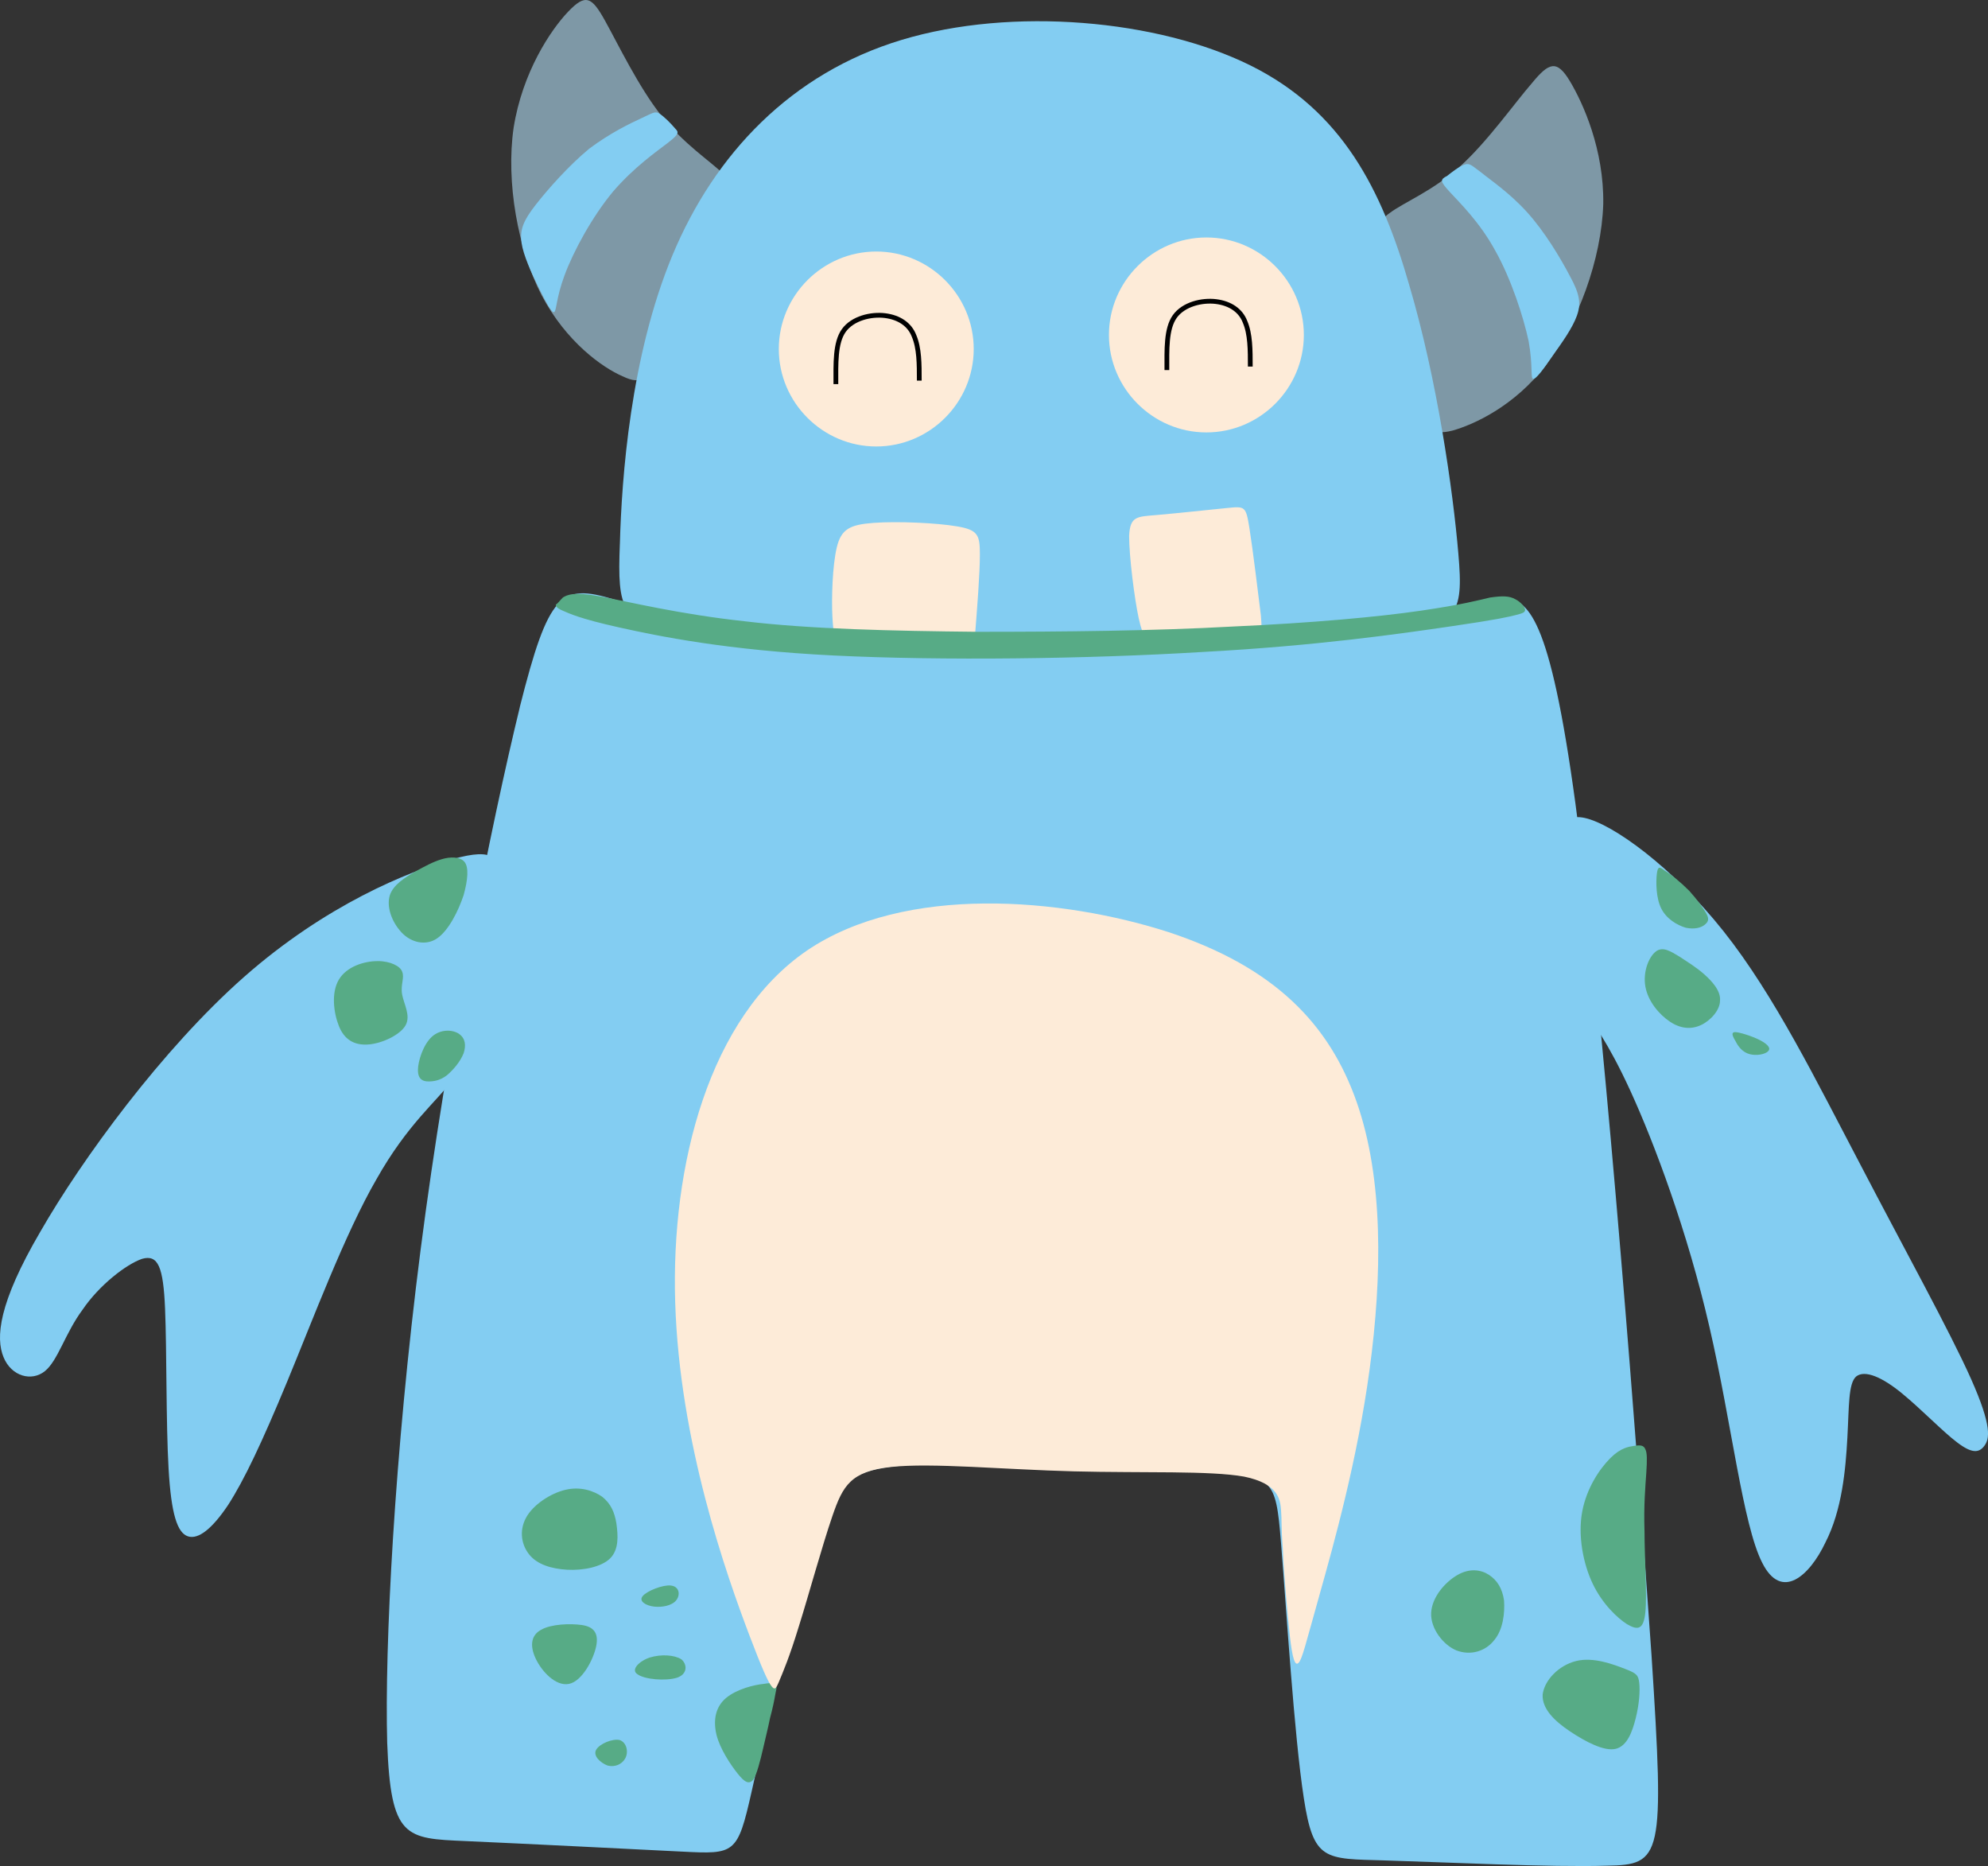 <?xml version="1.0" encoding="UTF-8"?>
<svg id="Layer_2" data-name="Layer 2" xmlns="http://www.w3.org/2000/svg" viewBox="0 0 957.95 898.95">
  <rect x="0" y="0" width="957.95" height="898.95" fill="#333333" stroke="none"/>
  <defs>
    <style>
      .cls-1, .cls-2 {
        fill: none;
      }

      .cls-1, .cls-3, .cls-4, .cls-5, .cls-6 {
        stroke-width: 0px;
      }

      .cls-2 {
        stroke: #010101;
        stroke-miterlimit: 2.61;
        stroke-width: 2.3px;
      }

      .cls-3 {
        fill: #57ab86;
      }

      .cls-3, .cls-4, .cls-5, .cls-6 {
        fill-rule: evenodd;
      }

      .cls-4 {
        fill: #fdebd8;
      }

      .cls-5 {
        fill: #7e98a6;
      }

      .cls-6 {
        fill: #83cdf2;
      }
    </style>
  </defs>
  <g id="Layer_1-2" data-name="Layer 1">
    <g id="Layer_1-3" data-name="Layer 1">
      <path class="cls-5" d="m669.74,102.55c6.77-5.08,20.73-10.58,33.85-22.42,13.12-11.85,26.23-30.46,34.69-40.19,8.04-9.73,11.85-11.42,18.19-.85,6.35,10.58,16.5,33,16.08,59.23-.85,26.65-12.27,57.54-27.5,77.42-15.23,19.88-34.69,28.77-45.27,31.73-10.58,2.54-11.85-.85-16.5-16.92-4.65-16.08-11.85-44.85-16.08-61.77-3.81-16.92-4.23-21.58,2.54-26.23Z"/>
      <path class="cls-6" d="m698.51,92.39c4.65,5.08,14.38,14.38,22,28.35,7.62,13.54,13.54,31.73,16.08,43.58,2.12,11.85.85,17.77,2.12,18.19,1.27.42,5.08-4.65,9.31-11,4.65-6.35,9.73-13.54,11.85-19.46,2.12-5.92,1.27-10.58-3.38-19.04-4.65-8.88-12.27-21.58-20.73-30.88-8.46-9.31-17.35-15.23-22-19.04-4.65-3.38-5.5-4.65-8.04-3.81-2.54.85-6.35,3.81-8.46,5.5-3.38,1.69-3.38,2.54,1.27,7.62Z"/>
      <path class="cls-5" d="m348.2,83.51c-5.92-5.92-18.62-13.96-29.62-27.92-11-13.96-20.73-34.27-27.08-45.69-6.35-11.42-9.31-13.12-17.77-4.23-8.46,8.88-22,29.19-26.23,55.85-3.81,26.23,2.12,58.81,13.54,80.81,11.85,22.42,29.19,34.69,38.92,38.92,9.73,4.65,11.85,1.27,19.04-13.96,7.19-15.23,19.46-42.31,26.65-57.96,7.19-15.23,8.46-19.88,2.54-25.81Z"/>
      <path class="cls-6" d="m321.97,68.7c-5.5,4.23-16.5,11.85-26.65,23.69-10.15,12.27-19.04,28.77-23.27,40.19-4.23,11.42-3.81,17.35-5.08,17.77-1.27.42-4.23-5.5-7.62-12.27-3.38-6.77-7.19-15.23-8.04-21.15-.85-6.35.85-10.58,6.77-18.19,5.92-7.62,16.08-19.04,25.81-27.08,10.15-7.62,19.88-12.27,25.38-14.81,5.5-2.54,6.35-3.38,8.46-2.12,2.12,1.27,5.5,4.65,7.62,7.19,1.69,1.69,2.12,2.54-3.38,6.77Z"/>
      <path class="cls-6" d="m298.7,262.05c.85-31.73,5.08-90.54,25.38-139.19,20.31-48.65,57.12-87.58,110.42-103.65,53.31-16.08,123.54-9.73,167.96,12.27,44.42,22,63.46,60.08,76.58,105.77,13.54,45.69,21.15,99.42,23.69,129.46,2.54,29.62.42,35.54-39.77,43.58-40.19,8.04-118.04,18.62-184.89,17.77-66.42-.85-121.85-12.69-150.19-21.15-28.35-7.62-30.46-12.69-29.19-44.85Z"/>
      <path class="cls-4" d="m401.09,296.74c-.42-8.46,0-24.12,2.12-33,2.12-8.88,6.35-11,17.77-11.85,11.42-.85,30.46,0,40.19,1.69,10.15,1.69,11,4.23,11,13.54s-1.27,25.38-2.54,41.46h-66.85c-.42-1.69-1.27-2.96-1.69-11.85Z"/>
      <path class="cls-4" d="m548.74,298.01c-2.12-9.73-4.65-30.04-4.65-39.77.42-9.73,3.81-9.31,13.54-10.15,9.73-.85,25.38-2.54,33.85-3.38s8.88-.85,10.58,9.73c1.69,10.58,4.23,31.73,5.5,41.88.85,10.15.42,9.31-8.88,9.31s-26.65,1.27-44.42,2.12c-1.69,0-3.38,0-5.5-9.73Z"/>
      <path class="cls-6" d="m250.47,340.74c-13.54,55.42-35.12,162.46-47.81,261.46-12.69,99-17.35,191.23-16.08,237.35,1.69,46.12,8.88,46.12,37.65,47.38,28.77,1.27,79.12,3.81,104.5,5.08,25.38,1.27,26.65,1.27,33.42-28.77,6.77-30.04,19.88-90.12,30.88-121.85,11-31.73,19.88-35.12,56.27-35.96,36.38-.42,99.85,2.12,132,3.81,32.15,1.69,33.42,2.54,35.96,33.85,2.54,31.31,6.35,93.08,11,123.12,4.65,30.46,10.15,29.19,38.92,30.04,28.77.85,80.39,3.38,107.04,2.54,26.65-.42,27.92-3.81,21.58-101.54-6.77-97.73-21.58-289.39-34.27-391.77-12.69-102.39-23.27-115.5-35.12-117.19-12.27-1.69-26.23,7.62-79.12,17.35-52.88,9.73-144.69,19.46-213.23,14.81-68.54-4.65-112.96-24.12-138.35-31.73-25.38-7.62-31.31-3.38-45.27,52.04Z"/>
      <path class="cls-1" d="m250.47,340.74c-13.54,55.42-35.12,162.46-47.81,261.46-12.69,99-17.35,191.23-16.08,237.35,1.69,46.12,8.88,46.12,37.65,47.38,28.77,1.27,79.12,3.81,104.5,5.08,25.38,1.27,26.65,1.27,33.42-28.77,6.77-30.04,19.88-90.12,30.88-121.85,11-31.73,19.88-35.12,56.27-35.96,36.38-.42,99.85,2.12,132,3.81,32.15,1.69,33.42,2.54,35.96,33.85,2.54,31.31,6.35,93.08,11,123.12,4.65,30.46,10.15,29.19,38.92,30.04,28.77.85,80.39,3.38,107.04,2.54,26.65-.42,27.92-3.81,21.58-101.54-6.77-97.73-21.58-289.39-34.27-391.77-12.69-102.39-23.27-115.5-35.12-117.19-12.27-1.69-26.23,7.62-79.12,17.35-52.88,9.73-144.69,19.46-213.23,14.81-68.54-4.65-112.96-24.12-138.35-31.73-25.38-7.62-31.31-3.38-45.27,52.04Z"/>
      <path class="cls-6" d="m763.67,394.05c13.54,2.96,42.31,23.69,66.85,54.58,24.54,30.88,44.85,72.35,66,112.54,21.15,40.62,43.15,80.39,53.31,103.23,10.15,22.85,8.88,28.77,6.35,32.15-2.54,3.38-5.92,3.81-13.12-1.69-6.77-5.08-17.35-16.08-26.65-23.69-9.31-7.62-17.77-11.42-22-8.04-3.81,3.38-3.38,14.38-4.23,29.62-.85,15.23-2.54,34.69-10.58,50.35-7.62,16.08-21.15,28.35-30.46,9.73-9.31-18.19-14.81-67.69-25.38-113.39-10.58-46.12-26.65-88.85-38.08-113.81-11.42-24.96-18.19-32.15-22-39.77-3.81-7.62-4.65-14.81-5.5-25.81-1.27-11.42-2.54-26.23-4.23-40.62-2.12-14.38-3.81-28.35,9.73-25.38Z"/>
      <path class="cls-6" d="m217.89,413.93c-21.15,5.92-60.92,22-100.27,56.69-39.35,34.69-78.27,88-98.15,122.69-20.31,34.69-21.58,51.19-17.77,60.5,3.81,9.31,13.54,11.85,19.88,6.77,6.35-5.08,9.73-18.19,18.19-29.62,8.04-11.85,21.15-22,28.77-24.54,7.62-2.12,10.15,3.81,11,24.12.85,20.31.42,55,1.69,77,1.27,22,4.23,30.88,9.31,32.58,5.08,1.69,11.85-3.81,19.46-15.23,7.62-11.85,16.08-29.62,28.35-59.23,12.27-29.62,27.92-71.5,43.15-97.73,14.81-26.23,28.77-37.23,36.38-47.38,7.62-9.73,9.31-19.04,12.27-35.96,3.38-16.92,8.04-41.88,9.73-56.69,1.69-14.81-.85-19.88-22-13.96Z"/>
      <g>
        <path class="cls-3" d="m797.93,458.36c-3.38,2.54-6.35,9.73-5.08,16.92,1.27,7.19,6.77,13.54,11.85,16.92,5.08,3.38,10.15,3.81,14.81,1.69,4.65-2.12,9.31-7.19,9.31-11.85.42-4.65-3.81-9.31-7.62-12.69-3.81-3.38-8.04-5.92-11.85-8.46-4.23-2.54-8.04-5.08-11.42-2.54Z"/>
        <path class="cls-3" d="m836.86,497.28c2.96.42,9.31,2.54,12.69,4.65,3.38,2.12,3.81,3.81,1.69,5.08-2.12,1.27-6.35,1.69-9.31.42-2.96-1.27-4.65-3.81-5.92-6.35-1.27-2.12-2.12-4.23.85-3.81Z"/>
        <path class="cls-3" d="m798.36,421.13c-.42,3.81-.42,11.42,2.12,16.5,2.54,5.08,7.62,8.04,11.85,9.31,4.23.85,7.19,0,8.88-1.27,1.69-1.27,2.54-2.54,1.27-5.08-1.27-2.54-4.65-7.19-8.46-11.42-4.23-4.23-8.88-8.04-11.85-9.73-2.54-2.12-3.38-2.12-3.81,1.69Z"/>
        <path class="cls-3" d="m290.24,721.09c-4.23-2.96-10.58-5.08-17.77-3.38-7.19,1.69-15.65,7.19-19.04,13.54-3.38,6.35-2.12,13.12,1.69,17.77,3.81,4.65,10.58,6.77,18.19,7.19,7.62.42,16.5-1.27,20.73-5.5,4.23-4.23,3.81-11,2.96-16.92-.85-5.08-2.54-9.31-6.77-12.69Z"/>
        <path class="cls-3" d="m323.24,763.82c-3.81-.42-11.42,2.54-13.54,5.08-2.12,2.54,1.69,4.65,5.5,5.08,3.81.42,8.46-.42,10.58-2.96,2.12-2.54,1.69-6.77-2.54-7.19Z"/>
        <path class="cls-3" d="m280.51,782.86c-5.92-.85-14.81-.42-19.46,2.12-5.08,2.54-5.92,7.62-2.96,13.96,2.96,6.35,9.73,13.54,16.08,12.27,6.35-1.27,11.85-11.85,13.12-18.19,1.27-6.35-1.27-9.31-6.77-10.15Z"/>
        <path class="cls-3" d="m313.09,798.51c-5.08,1.69-9.31,5.92-5.92,8.04,3.38,2.54,13.54,3.38,19.04,1.69,5.08-1.69,5.08-6.35,2.12-8.88-3.38-2.12-9.73-2.54-15.23-.85Z"/>
        <path class="cls-3" d="m368.09,811.2c-4.65.42-13.12,2.54-18.19,6.77-5.08,4.23-6.35,10.58-4.65,17.77,1.69,6.77,6.77,14.38,10.15,18.62,3.38,4.23,5.5,5.5,7.62,2.96,1.69-2.54,3.38-9.31,4.65-14.81,1.27-5.5,2.54-10.58,3.38-14.81,1.27-4.65,2.12-8.88,2.54-11.42.42-2.54.85-2.96.42-3.81-.42-1.27-1.27-2.12-5.92-1.27Z"/>
        <path class="cls-3" d="m298.7,838.28c-3.38-.85-9.73,1.69-11.42,4.65-1.69,2.96,2.12,6.35,5.5,7.62,3.38.85,6.77-.42,8.46-3.38,1.69-2.96.85-7.62-2.54-8.88Z"/>
        <path class="cls-3" d="m187.85,431.28c-1.69,5.5.85,12.69,5.5,17.77,4.65,5.08,11.85,6.77,17.35,2.96,5.5-3.81,10.15-13.12,12.69-20.73,2.12-7.62,2.54-13.54.42-16.08-2.12-2.54-6.77-2.54-11-1.27-4.23,1.27-8.04,3.38-12.69,5.92-5.08,2.96-10.58,6.35-12.27,11.42Z"/>
        <path class="cls-3" d="m181.93,463.01c-6.35,0-14.81,2.54-18.62,8.88-3.81,6.35-2.54,16.08,0,22.42,2.54,6.35,7.19,9.31,13.96,8.88,6.77-.42,15.65-4.65,18.19-9.31,2.54-4.65-.85-10.15-1.69-14.81-.85-4.65,1.27-8.04,0-11-.85-2.54-5.5-5.08-11.85-5.08Z"/>
        <path class="cls-3" d="m221.28,498.13c-2.96-2.12-8.88-2.54-13.12,1.27-4.23,3.81-6.77,11.85-6.77,16.08,0,4.65,2.54,5.5,5.08,5.5s5.5-.42,8.88-2.96c2.96-2.54,6.35-6.35,8.04-10.58,1.27-3.81.85-7.19-2.12-9.31Z"/>
        <path class="cls-3" d="m787.36,696.55c-2.54.42-6.35.85-11.42,5.92s-11.42,14.38-13.54,25.81c-2.12,11.42.42,24.96,5.08,34.69,4.65,9.73,11.85,16.5,16.5,19.46,5.08,2.96,8.04,2.96,8.88-5.92.85-8.88-.42-25.81-.42-38.5-.42-13.12.42-22,.85-28.35.42-6.35.42-9.73-.42-11.42-.85-2.12-2.54-2.12-5.5-1.69Z"/>
        <path class="cls-3" d="m702.32,758.74c-5.92,3.38-12.27,10.58-12.69,18.19-.42,7.62,5.92,15.65,12.27,18.19,6.77,2.54,13.96.42,18.19-5.08,4.23-5.08,5.08-13.12,4.65-19.04-.85-5.92-3.38-9.73-7.19-12.27-3.81-2.54-9.31-3.38-15.23,0Z"/>
        <path class="cls-3" d="m783.13,804.01c-5.5-2.12-15.23-5.92-23.69-3.81-8.46,2.12-15.23,9.31-16.08,16.08-.42,6.77,5.5,12.69,13.12,17.77,7.62,5.08,16.5,9.73,22,8.46,5.5-1.27,8.04-8.04,9.73-14.81,1.69-6.77,2.12-13.12,1.69-16.92-.42-3.81-1.27-4.65-6.77-6.77Z"/>
        <path class="cls-3" d="m271.2,287.86c2.12-1.27,5.08-2.96,18.62-.42,13.54,2.54,37.65,8.46,68.96,11.85,31.73,3.81,71.08,4.65,112.12,5.08,41.46,0,85.04-.42,123.12-2.54,38.08-1.69,70.23-4.65,90.54-7.62,20.31-2.96,27.92-5.08,33.42-6.35,5.92-.85,9.31-.85,12.27.85,2.54,1.27,4.65,3.81,4.65,5.08s-1.27,1.69-4.65,2.54c-3.38.85-8.46,2.12-31.73,5.5-23.27,3.38-63.88,9.31-119.31,12.27-55.42,3.38-125.65,4.23-177.27,1.69-51.62-2.54-84.62-9.31-103.65-13.54-19.04-4.23-24.12-6.77-27.08-8.04-2.96-1.27-3.38-2.12-3.38-2.96.85-.42,1.69-1.69,3.38-3.38Z"/>
      </g>
      <path class="cls-4" d="m422.24,215.09c25.81,0,46.96-21.15,46.96-46.96s-21.15-46.96-46.96-46.96-46.96,21.15-46.96,46.96c0,25.81,21.15,46.96,46.96,46.96Z"/>
      <path class="cls-2" d="m402.78,185.05c0-9.73-.42-19.88,3.81-25.81,4.23-5.92,13.12-8.04,19.88-7.19,6.77.85,11.85,4.23,13.96,9.73,2.54,5.92,2.54,13.54,2.54,21.58"/>
      <path class="cls-4" d="m581.32,208.32c25.81,0,46.96-21.15,46.96-46.96s-21.15-46.96-46.96-46.96-46.96,21.15-46.96,46.96,21.15,46.96,46.96,46.96Z"/>
      <path class="cls-2" d="m562.28,178.28c0-9.73-.42-19.88,3.81-25.81,4.23-5.92,13.12-8.04,19.88-7.19,6.77.85,11.85,4.23,13.96,9.73,2.54,5.92,2.54,13.54,2.54,21.58"/>
      <path class="cls-4" d="m361.32,788.36c-11.42-30.04-33.85-93.5-35.96-160.77-2.12-66.85,16.5-137.5,63.46-169.65,47.38-32.15,123.12-25.38,174.31-8.88,51.19,16.92,77.42,44.42,90.54,81.65,13.12,37.23,12.27,84.62,6.35,128.62-5.92,44-17.35,84.62-24.12,108.73-6.77,24.12-8.46,31.31-10.15,33-1.69,1.69-2.96-1.69-4.23-13.12-1.27-11.42-2.96-30.88-3.38-41.88-.85-11-.42-13.54-.85-18.62-.42-5.08-1.27-12.69-17.77-16.08-16.5-2.96-48.65-1.69-82.08-2.54-33.42-.85-68.54-4.23-88-2.12-19.46,2.12-23.27,8.88-28.35,23.69-5.08,14.81-11.42,38.08-16.08,52.88-4.65,15.23-7.62,22-9.73,27.08-2.12,4.65-2.54,8.04-13.96-22Z"/>
    </g>
  </g>
</svg>